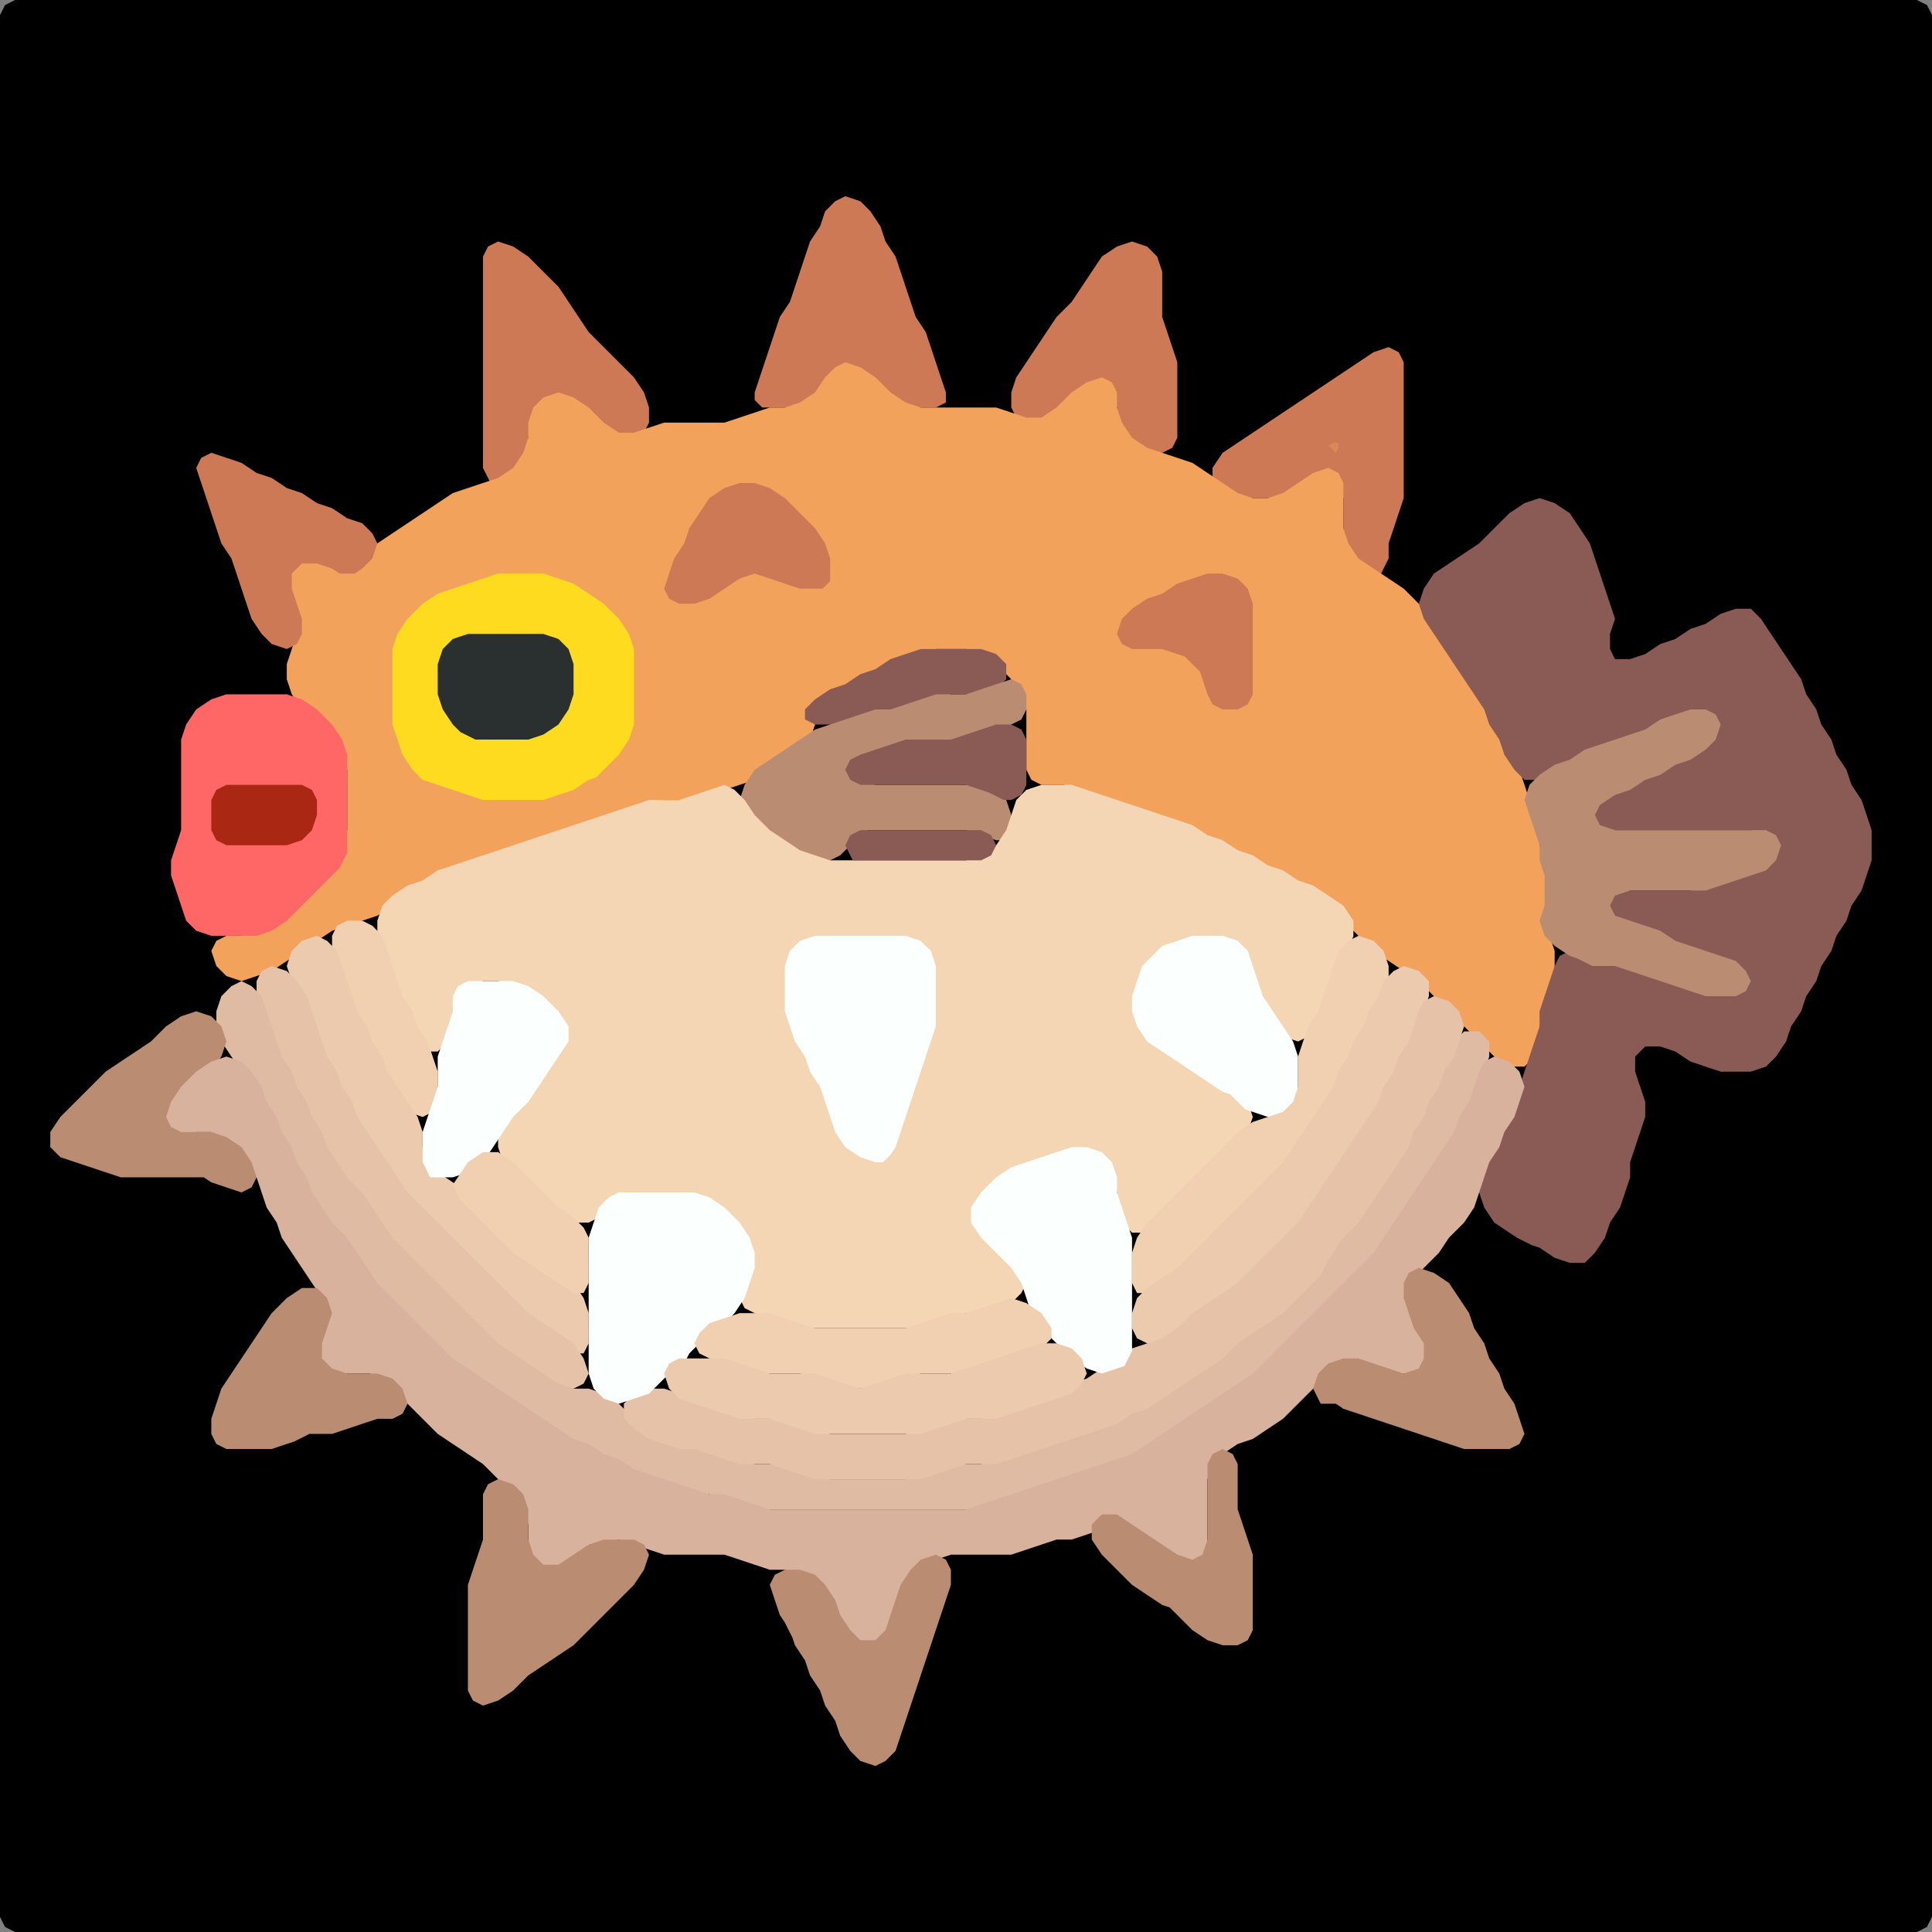 <?xml version="1.0" encoding="UTF-8" standalone="no"?>
<!DOCTYPE svg PUBLIC "-//W3C//DTD SVG 1.1//EN"
"http://www.w3.org/Graphics/SVG/1.1/DTD/svg11.dtd">
<svg width="128" height="128" xmlns="http://www.w3.org/2000/svg" version="1.1">
<rect width="100%" height="100%" fill="#808080" stroke="none"/>
<path d="M 26.5 128.0 L 27.0 128.0 L 28.0 128.0 L 29.0 128.0 L 30.0 128.0 L 31.0 128.0 L 32.0 128.0 L 33.0 128.0 L 34.0 128.0 L 35.0 128.0 L 36.0 128.0 L 37.0 128.0 L 38.0 128.0 L 39.0 128.0 L 40.0 128.0 L 41.0 128.0 L 42.0 128.0 L 43.0 128.0 L 44.0 128.0 L 45.0 128.0 L 46.0 128.0 L 47.0 128.0 L 48.0 128.0 L 49.0 128.0 L 50.0 128.0 L 51.0 128.0 L 52.0 128.0 L 53.0 128.0 L 54.0 128.0 L 55.0 128.0 L 56.0 128.0 L 57.0 128.0 L 58.0 128.0 L 59.0 128.0 L 60.0 128.0 L 61.0 128.0 L 62.0 128.0 L 63.0 128.0 L 64.0 128.0 L 65.0 128.0 L 66.0 128.0 L 67.0 128.0 L 68.0 128.0 L 69.0 128.0 L 70.0 128.0 L 71.0 128.0 L 72.0 128.0 L 73.0 128.0 L 74.0 128.0 L 75.0 128.0 L 76.0 128.0 L 77.0 128.0 L 78.0 128.0 L 79.0 128.0 L 80.0 128.0 L 81.0 128.0 L 82.0 128.0 L 83.0 128.0 L 84.0 128.0 L 85.0 128.0 L 86.0 128.0 L 87.0 128.0 L 88.0 128.0 L 89.0 128.0 L 90.0 128.0 L 91.0 128.0 L 92.0 128.0 L 93.0 128.0 L 94.0 128.0 L 95.0 128.0 L 96.0 128.0 L 97.0 128.0 L 98.0 128.0 L 99.0 128.0 L 100.0 128.0 L 101.0 128.0 L 102.0 128.0 L 103.0 128.0 L 104.0 128.0 L 105.0 128.0 L 106.0 128.0 L 107.0 128.0 L 108.0 128.0 L 109.0 128.0 L 110.0 128.0 L 111.0 128.0 L 112.0 128.0 L 113.0 128.0 L 114.0 128.0 L 115.0 128.0 L 116.0 128.0 L 117.0 128.0 L 118.0 128.0 L 119.0 128.0 L 120.0 128.0 L 121.0 128.0 L 122.0 128.0 L 123.0 128.0 L 124.0 128.0 L 125.0 128.0 L 126.0 128.0 L 127.0 128.0 L 127.667 127.667 L 128.0 127.0 L 128.0 126.0 L 128.0 125.0 L 128.0 124.0 L 128.0 123.0 L 128.0 122.0 L 128.0 121.0 L 128.0 120.0 L 128.0 119.0 L 128.0 118.0 L 128.0 117.0 L 128.0 116.0 L 128.0 115.0 L 128.0 114.0 L 128.0 113.0 L 128.0 112.0 L 128.0 111.0 L 128.0 110.0 L 128.0 109.0 L 128.0 108.0 L 128.0 107.0 L 128.0 106.0 L 128.0 105.0 L 128.0 104.0 L 128.0 103.0 L 128.0 102.0 L 128.0 101.0 L 128.0 100.0 L 128.0 99.0 L 128.0 98.0 L 128.0 97.0 L 128.0 96.0 L 128.0 95.0 L 128.0 94.0 L 128.0 93.0 L 128.0 92.0 L 128.0 91.0 L 128.0 90.0 L 128.0 89.0 L 128.0 88.0 L 128.0 87.0 L 128.0 86.0 L 128.0 85.0 L 128.0 84.0 L 128.0 83.0 L 128.0 82.0 L 128.0 81.0 L 128.0 80.0 L 128.0 79.0 L 128.0 78.0 L 128.0 77.0 L 128.0 76.0 L 128.0 75.0 L 128.0 74.0 L 128.0 73.0 L 128.0 72.0 L 128.0 71.0 L 128.0 70.0 L 128.0 69.0 L 128.0 68.0 L 128.0 67.0 L 128.0 66.0 L 128.0 65.0 L 128.0 64.0 L 128.0 63.0 L 128.0 62.0 L 128.0 61.0 L 128.0 60.0 L 128.0 59.0 L 128.0 58.0 L 128.0 57.0 L 128.0 56.0 L 128.0 55.0 L 128.0 54.0 L 128.0 53.0 L 128.0 52.0 L 128.0 51.0 L 128.0 50.0 L 128.0 49.0 L 128.0 48.0 L 128.0 47.0 L 128.0 46.0 L 128.0 45.0 L 128.0 44.0 L 128.0 43.0 L 128.0 42.0 L 128.0 41.0 L 128.0 40.0 L 128.0 39.0 L 128.0 38.0 L 128.0 37.0 L 128.0 36.0 L 128.0 35.0 L 128.0 34.0 L 128.0 33.0 L 128.0 32.0 L 128.0 31.0 L 128.0 30.0 L 128.0 29.0 L 128.0 28.0 L 128.0 27.0 L 128.0 26.0 L 128.0 25.0 L 128.0 24.0 L 128.0 23.0 L 128.0 22.0 L 128.0 21.0 L 128.0 20.0 L 128.0 19.0 L 128.0 18.0 L 128.0 17.0 L 128.0 16.0 L 128.0 15.0 L 128.0 14.0 L 128.0 13.0 L 128.0 12.0 L 128.0 11.0 L 128.0 10.0 L 128.0 9.0 L 128.0 8.0 L 128.0 7.0 L 128.0 6.0 L 128.0 5.0 L 128.0 4.0 L 128.0 3.0 L 128.0 2.0 L 128.0 1.0 L 127.667 0.333 L 127.0 0.0 L 126.0 0.0 L 125.0 0.0 L 124.0 0.0 L 123.0 0.0 L 122.0 0.0 L 121.0 0.0 L 120.0 0.0 L 119.0 0.0 L 118.0 0.0 L 117.0 0.0 L 116.0 0.0 L 115.0 0.0 L 114.0 0.0 L 113.0 0.0 L 112.0 0.0 L 111.0 0.0 L 110.0 0.0 L 109.0 0.0 L 108.0 0.0 L 107.0 0.0 L 106.0 0.0 L 105.0 0.0 L 104.0 0.0 L 103.0 0.0 L 102.0 0.0 L 101.0 0.0 L 100.0 0.0 L 99.0 0.0 L 98.0 0.0 L 97.0 0.0 L 96.0 0.0 L 95.0 0.0 L 94.0 0.0 L 93.0 0.0 L 92.0 0.0 L 91.0 0.0 L 90.0 0.0 L 89.0 0.0 L 88.0 0.0 L 87.0 0.0 L 86.0 0.0 L 85.0 0.0 L 84.0 0.0 L 83.0 0.0 L 82.0 0.0 L 81.0 0.0 L 80.0 0.0 L 79.0 0.0 L 78.0 0.0 L 77.0 0.0 L 76.0 0.0 L 75.0 0.0 L 74.0 0.0 L 73.0 0.0 L 72.0 0.0 L 71.0 0.0 L 70.0 0.0 L 69.0 0.0 L 68.0 0.0 L 67.0 0.0 L 66.0 0.0 L 65.0 0.0 L 64.0 0.0 L 63.0 0.0 L 62.0 0.0 L 61.0 0.0 L 60.0 0.0 L 59.0 0.0 L 58.0 0.0 L 57.0 0.0 L 56.0 0.0 L 55.0 0.0 L 54.0 0.0 L 53.0 0.0 L 52.0 0.0 L 51.0 0.0 L 50.0 0.0 L 49.0 0.0 L 48.0 0.0 L 47.0 0.0 L 46.0 0.0 L 45.0 0.0 L 44.0 0.0 L 43.0 0.0 L 42.0 0.0 L 41.0 0.0 L 40.0 0.0 L 39.0 0.0 L 38.0 0.0 L 37.0 0.0 L 36.0 0.0 L 35.0 0.0 L 34.0 0.0 L 33.0 0.0 L 32.0 0.0 L 31.0 0.0 L 30.0 0.0 L 29.0 0.0 L 28.0 0.0 L 27.0 0.0 L 26.0 0.0 L 25.0 0.0 L 24.0 0.0 L 23.0 0.0 L 22.0 0.0 L 21.0 0.0 L 20.0 0.0 L 19.0 0.0 L 18.0 0.0 L 17.0 0.0 L 16.0 0.0 L 15.0 0.0 L 14.0 0.0 L 13.0 0.0 L 12.0 0.0 L 11.0 0.0 L 10.0 0.0 L 9.0 0.0 L 8.0 0.0 L 7.0 0.0 L 6.0 0.0 L 5.0 0.0 L 4.0 0.0 L 3.0 0.0 L 2.0 0.0 L 1.0 0.0 L 0.333 0.333 L 0.0 1.0 L 0.0 2.0 L 0.0 3.0 L 0.0 4.0 L 0.0 5.0 L 0.0 6.0 L 0.0 7.0 L 0.0 8.0 L 0.0 9.0 L 0.0 10.0 L 0.0 11.0 L 0.0 12.0 L 0.0 13.0 L 0.0 14.0 L 0.0 15.0 L 0.0 16.0 L 0.0 17.0 L 0.0 18.0 L 0.0 19.0 L 0.0 20.0 L 0.0 21.0 L 0.0 22.0 L 0.0 23.0 L 0.0 24.0 L 0.0 25.0 L 0.0 26.0 L 0.0 27.0 L 0.0 28.0 L 0.0 29.0 L 0.0 30.0 L 0.0 31.0 L 0.0 32.0 L 0.0 33.0 L 0.0 34.0 L 0.0 35.0 L 0.0 36.0 L 0.0 37.0 L 0.0 38.0 L 0.0 39.0 L 0.0 40.0 L 0.0 41.0 L 0.0 42.0 L 0.0 43.0 L 0.0 44.0 L 0.0 45.0 L 0.0 46.0 L 0.0 47.0 L 0.0 48.0 L 0.0 49.0 L 0.0 50.0 L 0.0 51.0 L 0.0 52.0 L 0.0 53.0 L 0.0 54.0 L 0.0 55.0 L 0.0 56.0 L 0.0 57.0 L 0.0 58.0 L 0.0 59.0 L 0.0 60.0 L 0.0 61.0 L 0.0 62.0 L 0.0 63.0 L 0.0 64.0 L 0.0 65.0 L 0.0 66.0 L 0.0 67.0 L 0.0 68.0 L 0.0 69.0 L 0.0 70.0 L 0.0 71.0 L 0.0 72.0 L 0.0 73.0 L 0.0 74.0 L 0.0 75.0 L 0.0 76.0 L 0.0 77.0 L 0.0 78.0 L 0.0 79.0 L 0.0 80.0 L 0.0 81.0 L 0.0 82.0 L 0.0 83.0 L 0.0 84.0 L 0.0 85.0 L 0.0 86.0 L 0.0 87.0 L 0.0 88.0 L 0.0 89.0 L 0.0 90.0 L 0.0 91.0 L 0.0 92.0 L 0.0 93.0 L 0.0 94.0 L 0.0 95.0 L 0.0 96.0 L 0.0 97.0 L 0.0 98.0 L 0.0 99.0 L 0.0 100.0 L 0.0 101.0 L 0.0 102.0 L 0.0 103.0 L 0.0 104.0 L 0.0 105.0 L 0.0 106.0 L 0.0 107.0 L 0.0 108.0 L 0.0 109.0 L 0.0 110.0 L 0.0 111.0 L 0.0 112.0 L 0.0 113.0 L 0.0 114.0 L 0.0 115.0 L 0.0 116.0 L 0.0 117.0 L 0.0 118.0 L 0.0 119.0 L 0.0 120.0 L 0.0 121.0 L 0.0 122.0 L 0.0 123.0 L 0.0 124.0 L 0.0 125.0 L 0.0 126.0 L 0.0 127.0 L 0.333 127.667 L 1.0 128.0 L 2.0 128.0 L 3.0 128.0 L 4.0 128.0 L 5.0 128.0 L 6.0 128.0 L 7.0 128.0 L 8.0 128.0 L 9.0 128.0 L 10.0 128.0 L 11.0 128.0 L 12.0 128.0 L 13.0 128.0 L 14.0 128.0 L 15.0 128.0 L 16.0 128.0 L 17.0 128.0 L 18.0 128.0 L 19.0 128.0 L 20.0 128.0 L 21.0 128.0 L 22.0 128.0 L 23.0 128.0 L 24.0 128.0 L 25.0 128.0 L 25.5 128.0 Z" stroke="none" fill="rgb(0,0,0)" />
<path d="M 50.5 27.0 L 51.0 27.0 L 52.0 27.0 L 53.0 27.0 L 54.0 26.667 L 54.667 26.0 L 55.333 25.0 L 56.0 24.667 L 57.0 25.0 L 58.0 26.0 L 59.0 26.667 L 60.0 27.0 L 61.0 27.0 L 62.0 27.0 L 62.667 26.667 L 62.667 26.0 L 62.333 25.0 L 62.0 24.0 L 61.667 23.0 L 61.333 22.0 L 60.667 21.0 L 60.333 20.0 L 60.0 19.0 L 59.667 18.0 L 59.333 17.0 L 58.667 16.0 L 58.333 15.0 L 57.667 14.0 L 57.0 13.333 L 56.0 13.0 L 55.333 13.333 L 54.667 14.0 L 54.333 15.0 L 53.667 16.0 L 53.333 17.0 L 53.0 18.0 L 52.667 19.0 L 52.333 20.0 L 51.667 21.0 L 51.333 22.0 L 51.0 23.0 L 50.667 24.0 L 50.333 25.0 L 50.0 26.0 L 50.0 26.5 Z" stroke="none" fill="rgb(205,121,85)" />
<path d="M 33.5 32.0 L 34.0 31.667 L 34.667 31.0 L 35.0 30.0 L 35.0 29.0 L 35.333 28.0 L 36.0 27.0 L 37.0 26.667 L 38.0 27.0 L 39.0 28.0 L 40.0 28.667 L 41.0 29.0 L 42.0 29.0 L 42.667 28.667 L 43.0 28.0 L 43.0 27.0 L 42.667 26.0 L 42.0 25.0 L 41.0 24.0 L 40.0 23.0 L 39.0 22.0 L 38.333 21.0 L 37.667 20.0 L 37.0 19.0 L 36.0 18.0 L 35.0 17.0 L 34.0 16.333 L 33.0 16.0 L 32.333 16.333 L 32.0 17.0 L 32.0 18.0 L 32.0 19.0 L 32.0 20.0 L 32.0 21.0 L 32.0 22.0 L 32.0 23.0 L 32.0 24.0 L 32.0 25.0 L 32.0 26.0 L 32.0 27.0 L 32.0 28.0 L 32.0 29.0 L 32.0 30.0 L 32.0 31.0 L 32.333 31.667 L 32.5 32.0 Z" stroke="none" fill="rgb(205,121,85)" />
<path d="M 72.5 25.5 L 73.0 25.667 L 73.667 26.0 L 74.0 27.0 L 74.0 28.0 L 74.333 29.0 L 75.0 29.667 L 76.0 30.0 L 77.0 30.0 L 77.667 29.667 L 78.0 29.0 L 78.0 28.0 L 78.0 27.0 L 78.0 26.0 L 78.0 25.0 L 78.0 24.0 L 77.667 23.0 L 77.333 22.0 L 77.0 21.0 L 77.0 20.0 L 77.0 19.0 L 77.0 18.0 L 76.667 17.0 L 76.0 16.333 L 75.0 16.0 L 74.0 16.333 L 73.0 17.0 L 72.333 18.0 L 71.667 19.0 L 71.0 20.0 L 70.0 21.0 L 69.333 22.0 L 68.667 23.0 L 68.0 24.0 L 67.333 25.0 L 67.0 26.0 L 67.0 27.0 L 67.333 27.667 L 68.0 28.0 L 69.0 28.0 L 70.0 27.667 L 71.0 27.0 L 71.5 26.5 Z" stroke="none" fill="rgb(205,121,85)" />
<path d="M 91.5 38.0 L 91.667 37.667 L 92.0 37.0 L 92.0 36.0 L 92.333 35.0 L 92.667 34.0 L 93.0 33.0 L 93.0 32.0 L 93.0 31.0 L 93.0 30.0 L 93.0 29.0 L 93.0 28.0 L 93.0 27.0 L 93.0 26.0 L 93.0 25.0 L 93.0 24.0 L 92.667 23.333 L 92.0 23.0 L 91.0 23.333 L 90.0 24.0 L 89.0 24.667 L 88.0 25.333 L 87.0 26.0 L 86.0 26.667 L 85.0 27.333 L 84.0 28.0 L 83.0 28.667 L 82.0 29.333 L 81.0 30.0 L 80.333 31.0 L 80.333 32.0 L 81.0 32.667 L 82.0 33.0 L 83.0 33.0 L 84.0 33.0 L 85.0 33.0 L 86.0 32.667 L 87.0 32.0 L 88.0 31.667 L 88.667 32.0 L 89.0 33.0 L 89.0 34.0 L 89.0 35.0 L 89.0 36.0 L 89.333 37.0 L 90.0 37.667 L 90.5 38.0 Z" stroke="none" fill="rgb(205,121,85)" />
<path d="M 71.5 52.5 L 72.0 52.667 L 73.0 53.0 L 74.0 53.333 L 75.0 53.667 L 76.0 54.0 L 77.0 54.333 L 78.0 54.667 L 79.0 55.333 L 80.0 55.667 L 81.0 56.333 L 82.0 56.667 L 83.0 57.333 L 84.0 57.667 L 85.0 58.333 L 86.0 58.667 L 87.0 59.333 L 88.0 60.0 L 89.0 61.0 L 90.0 62.0 L 91.0 63.0 L 92.0 63.667 L 93.0 64.333 L 94.0 65.0 L 95.0 66.0 L 96.0 67.0 L 97.0 68.0 L 98.0 69.0 L 99.0 70.0 L 100.0 70.667 L 101.0 70.667 L 101.667 70.0 L 102.0 69.0 L 102.0 68.0 L 102.333 67.0 L 102.667 66.0 L 103.0 65.0 L 103.0 64.0 L 103.0 63.0 L 102.667 62.0 L 102.667 61.0 L 102.667 60.0 L 103.0 59.0 L 102.667 58.0 L 102.333 57.0 L 102.0 56.0 L 102.0 55.0 L 101.667 54.0 L 101.333 53.0 L 101.0 52.0 L 100.667 51.0 L 100.333 50.0 L 99.667 49.0 L 99.333 48.0 L 98.667 47.0 L 98.333 46.0 L 97.667 45.0 L 97.0 44.0 L 96.333 43.0 L 95.667 42.0 L 95.0 41.0 L 94.0 40.0 L 93.0 39.0 L 92.0 38.333 L 91.0 37.667 L 90.0 37.0 L 89.333 36.0 L 89.0 35.0 L 89.0 34.0 L 89.0 33.0 L 89.0 32.0 L 88.667 31.333 L 88.0 31.0 L 87.0 31.333 L 86.0 32.0 L 85.0 32.667 L 84.0 33.0 L 83.0 33.0 L 82.0 32.667 L 81.0 32.0 L 80.0 31.333 L 79.0 30.667 L 78.0 30.333 L 77.0 30.0 L 76.0 29.667 L 75.0 29.0 L 74.333 28.0 L 74.0 27.0 L 74.0 26.0 L 73.667 25.333 L 73.0 25.0 L 72.0 25.333 L 71.0 26.0 L 70.0 27.0 L 69.0 27.667 L 68.0 27.667 L 67.0 27.333 L 66.0 27.0 L 65.0 27.0 L 64.0 27.0 L 63.0 27.0 L 62.0 27.0 L 61.0 27.0 L 60.0 26.667 L 59.0 26.0 L 58.0 25.0 L 57.0 24.333 L 56.0 24.0 L 55.333 24.333 L 54.667 25.0 L 54.0 26.0 L 53.0 26.667 L 52.0 27.0 L 51.0 27.0 L 50.0 27.333 L 49.0 27.667 L 48.0 28.0 L 47.0 28.0 L 46.0 28.0 L 45.0 28.0 L 44.0 28.0 L 43.0 28.333 L 42.0 28.667 L 41.0 28.667 L 40.0 28.0 L 39.0 27.0 L 38.0 26.333 L 37.0 26.0 L 36.0 26.333 L 35.333 27.0 L 35.0 28.0 L 35.0 29.0 L 34.667 30.0 L 34.0 31.0 L 33.0 31.667 L 32.0 32.0 L 31.0 32.333 L 30.0 32.667 L 29.0 33.333 L 28.0 34.0 L 27.0 34.667 L 26.0 35.333 L 25.0 36.0 L 24.0 37.0 L 23.0 37.333 L 22.0 37.333 L 21.0 37.0 L 20.0 37.0 L 19.333 37.333 L 19.0 38.0 L 19.0 39.0 L 19.333 40.0 L 19.667 41.0 L 19.667 42.0 L 19.333 43.0 L 19.0 44.0 L 19.0 45.0 L 19.333 46.0 L 20.0 47.0 L 21.0 48.0 L 22.0 49.0 L 22.667 50.0 L 23.0 51.0 L 23.0 52.0 L 23.0 53.0 L 23.0 54.0 L 23.0 55.0 L 22.667 56.0 L 22.0 57.0 L 21.0 58.0 L 20.0 59.0 L 19.0 60.0 L 18.0 61.0 L 17.0 61.667 L 16.0 62.0 L 15.0 62.0 L 14.333 62.333 L 14.0 63.0 L 14.333 64.0 L 15.0 64.667 L 16.0 65.0 L 17.0 64.667 L 18.0 64.333 L 19.0 63.667 L 20.0 63.0 L 21.0 62.333 L 22.0 61.667 L 23.0 61.333 L 24.0 61.0 L 25.0 60.667 L 26.0 60.0 L 27.0 59.333 L 28.0 58.667 L 29.0 58.333 L 30.0 57.667 L 31.0 57.333 L 32.0 57.0 L 33.0 56.667 L 34.0 56.333 L 35.0 56.0 L 36.0 55.667 L 37.0 55.333 L 38.0 55.0 L 39.0 54.667 L 40.0 54.333 L 41.0 54.0 L 42.0 53.667 L 43.0 53.333 L 44.0 53.0 L 45.0 53.0 L 46.0 53.0 L 47.0 52.667 L 48.0 52.333 L 49.0 52.0 L 50.0 51.667 L 51.0 51.0 L 52.0 50.333 L 53.0 49.667 L 53.667 49.0 L 54.0 48.0 L 54.333 47.0 L 55.0 46.333 L 56.0 45.667 L 57.0 45.333 L 58.0 44.667 L 59.0 44.333 L 60.0 43.667 L 61.0 43.333 L 62.0 43.0 L 63.0 43.0 L 64.0 43.0 L 65.0 43.333 L 66.0 44.0 L 67.0 45.0 L 67.667 46.0 L 68.0 47.0 L 68.0 48.0 L 68.0 49.0 L 68.0 50.0 L 68.0 51.0 L 68.333 51.667 L 69.0 52.0 L 70.0 52.0 L 70.5 52.0 Z" stroke="none" fill="rgb(243,162,92)" />
<path d="M 88.5 30.0 L 88.667 29.667 L 88.667 29.333 L 88.333 29.333 L 88.0 29.5 Z" stroke="none" fill="rgb(218,136,88)" />
<path d="M 23.5 38.0 L 24.0 37.667 L 24.667 37.0 L 25.0 36.0 L 24.667 35.333 L 24.0 34.667 L 23.0 34.333 L 22.0 33.667 L 21.0 33.333 L 20.0 32.667 L 19.0 32.333 L 18.0 31.667 L 17.0 31.333 L 16.0 30.667 L 15.0 30.333 L 14.0 30.0 L 13.333 30.333 L 13.0 31.0 L 13.333 32.0 L 13.667 33.0 L 14.0 34.0 L 14.333 35.0 L 14.667 36.0 L 15.333 37.0 L 15.667 38.0 L 16.0 39.0 L 16.333 40.0 L 16.667 41.0 L 17.333 42.0 L 18.0 42.667 L 19.0 43.0 L 19.667 42.667 L 20.0 42.0 L 20.0 41.0 L 19.667 40.0 L 19.333 39.0 L 19.333 38.0 L 20.0 37.333 L 21.0 37.333 L 22.0 37.667 L 22.5 38.0 Z" stroke="none" fill="rgb(205,121,85)" />
<path d="M 55.0 38.5 L 55.0 38.0 L 55.0 37.0 L 54.667 36.0 L 54.0 35.0 L 53.0 34.0 L 52.0 33.0 L 51.0 32.333 L 50.0 32.0 L 49.0 32.0 L 48.0 32.333 L 47.0 33.0 L 46.333 34.0 L 45.667 35.0 L 45.333 36.0 L 44.667 37.0 L 44.333 38.0 L 44.0 39.0 L 44.333 39.667 L 45.0 40.0 L 46.0 40.0 L 47.0 39.667 L 48.0 39.0 L 49.0 38.333 L 50.0 38.0 L 51.0 38.333 L 52.0 38.667 L 53.0 39.0 L 54.0 39.0 L 54.5 39.0 Z" stroke="none" fill="rgb(205,121,85)" />
<path d="M 101.5 82.5 L 102.0 82.667 L 103.0 83.333 L 104.0 83.667 L 105.0 83.667 L 105.667 83.0 L 106.333 82.0 L 106.667 81.0 L 107.333 80.0 L 107.667 79.0 L 108.0 78.0 L 108.0 77.0 L 108.333 76.0 L 108.667 75.0 L 109.0 74.0 L 109.0 73.0 L 108.667 72.0 L 108.333 71.0 L 108.333 70.0 L 109.0 69.333 L 110.0 69.333 L 111.0 69.667 L 112.0 70.333 L 113.0 70.667 L 114.0 71.0 L 115.0 71.0 L 116.0 71.0 L 117.0 70.667 L 117.667 70.0 L 118.333 69.0 L 118.667 68.0 L 119.333 67.0 L 119.667 66.0 L 120.333 65.0 L 120.667 64.0 L 121.333 63.0 L 121.667 62.0 L 122.333 61.0 L 122.667 60.0 L 123.333 59.0 L 123.667 58.0 L 124.0 57.0 L 124.0 56.0 L 124.0 55.0 L 123.667 54.0 L 123.333 53.0 L 122.667 52.0 L 122.333 51.0 L 121.667 50.0 L 121.333 49.0 L 120.667 48.0 L 120.333 47.0 L 119.667 46.0 L 119.333 45.0 L 118.667 44.0 L 118.0 43.0 L 117.333 42.0 L 116.667 41.0 L 116.0 40.333 L 115.0 40.333 L 114.0 40.667 L 113.0 41.333 L 112.0 41.667 L 111.0 42.333 L 110.0 42.667 L 109.0 43.333 L 108.0 43.667 L 107.0 43.667 L 106.667 43.0 L 106.667 42.0 L 107.0 41.0 L 106.667 40.0 L 106.333 39.0 L 106.0 38.0 L 105.667 37.0 L 105.333 36.0 L 104.667 35.0 L 104.0 34.0 L 103.0 33.333 L 102.0 33.0 L 101.0 33.333 L 100.0 34.0 L 99.0 35.0 L 98.0 36.0 L 97.0 36.667 L 96.0 37.333 L 95.0 38.0 L 94.333 39.0 L 94.0 40.0 L 94.333 41.0 L 95.0 42.0 L 95.667 43.0 L 96.333 44.0 L 97.0 45.0 L 97.667 46.0 L 98.333 47.0 L 98.667 48.0 L 99.333 49.0 L 99.667 50.0 L 100.333 51.0 L 101.0 51.667 L 102.0 51.667 L 103.0 51.333 L 104.0 50.667 L 105.0 50.333 L 106.0 49.667 L 107.0 49.333 L 108.0 49.0 L 109.0 48.667 L 110.0 48.333 L 111.0 47.667 L 112.0 47.333 L 113.0 47.333 L 113.333 48.0 L 113.0 49.0 L 112.0 49.667 L 111.0 50.333 L 110.0 50.667 L 109.0 51.333 L 108.0 51.667 L 107.0 52.333 L 106.0 52.667 L 105.333 53.333 L 105.0 54.0 L 105.333 54.667 L 106.0 55.0 L 107.0 55.0 L 108.0 55.0 L 109.0 55.0 L 110.0 55.0 L 111.0 55.0 L 112.0 55.0 L 113.0 55.0 L 114.0 55.0 L 115.0 55.0 L 116.0 55.0 L 117.0 55.333 L 117.333 56.0 L 117.0 57.0 L 116.0 57.667 L 115.0 58.0 L 114.0 58.333 L 113.0 58.667 L 112.0 59.0 L 111.0 59.0 L 110.0 59.0 L 109.0 59.0 L 108.0 59.0 L 107.0 59.0 L 106.333 59.333 L 106.0 60.0 L 106.333 60.667 L 107.0 61.0 L 108.0 61.333 L 109.0 61.667 L 110.0 62.333 L 111.0 62.667 L 112.0 63.0 L 113.0 63.333 L 114.0 63.667 L 115.0 64.333 L 115.333 65.0 L 115.0 65.667 L 114.0 66.0 L 113.0 65.667 L 112.0 65.333 L 111.0 65.0 L 110.0 64.667 L 109.0 64.333 L 108.0 64.0 L 107.0 64.0 L 106.0 63.667 L 105.0 63.333 L 104.0 63.0 L 103.333 63.333 L 103.0 64.0 L 102.667 65.0 L 102.333 66.0 L 102.0 67.0 L 102.0 68.0 L 101.667 69.0 L 101.333 70.0 L 101.0 71.0 L 100.667 72.0 L 100.333 73.0 L 99.667 74.0 L 99.333 75.0 L 98.667 76.0 L 98.333 77.0 L 98.0 78.0 L 98.0 79.0 L 98.333 80.0 L 99.0 81.0 L 100.0 81.667 L 100.5 82.0 Z" stroke="none" fill="rgb(138,90,84)" />
<path d="M 40.5 50.5 L 41.0 50.0 L 41.667 49.0 L 42.0 48.0 L 42.0 47.0 L 42.0 46.0 L 42.0 45.0 L 42.0 44.0 L 42.0 43.0 L 41.667 42.0 L 41.0 41.0 L 40.0 40.0 L 39.0 39.333 L 38.0 38.667 L 37.0 38.333 L 36.0 38.0 L 35.0 38.0 L 34.0 38.0 L 33.0 38.0 L 32.0 38.333 L 31.0 38.667 L 30.0 39.0 L 29.0 39.333 L 28.0 40.0 L 27.0 41.0 L 26.333 42.0 L 26.0 43.0 L 26.0 44.0 L 26.0 45.0 L 26.0 46.0 L 26.0 47.0 L 26.0 48.0 L 26.333 49.0 L 26.667 50.0 L 27.333 51.0 L 28.0 51.667 L 29.0 52.0 L 30.0 52.333 L 31.0 52.667 L 32.0 53.0 L 33.0 53.0 L 34.0 53.0 L 35.0 53.0 L 36.0 53.0 L 37.0 52.667 L 38.0 52.333 L 39.0 51.667 L 39.5 51.5 Z" stroke="none" fill="rgb(255,219,31)" />
<path d="M 79.5 44.5 L 79.667 45.0 L 80.0 46.0 L 80.333 46.667 L 81.0 47.0 L 82.0 47.0 L 82.667 46.667 L 83.0 46.0 L 83.0 45.0 L 83.0 44.0 L 83.0 43.0 L 83.0 42.0 L 83.0 41.0 L 83.0 40.0 L 82.667 39.0 L 82.0 38.333 L 81.0 38.0 L 80.0 38.0 L 79.0 38.333 L 78.0 38.667 L 77.0 39.333 L 76.0 39.667 L 75.0 40.333 L 74.333 41.0 L 74.0 42.0 L 74.333 42.667 L 75.0 43.0 L 76.0 43.0 L 77.0 43.0 L 78.0 43.333 L 78.5 43.5 Z" stroke="none" fill="rgb(205,121,85)" />
<path d="M 31.5 49.0 L 32.0 49.0 L 33.0 49.0 L 34.0 49.0 L 35.0 49.0 L 36.0 48.667 L 37.0 48.0 L 37.667 47.0 L 38.0 46.0 L 38.0 45.0 L 38.0 44.0 L 37.667 43.0 L 37.0 42.333 L 36.0 42.0 L 35.0 42.0 L 34.0 42.0 L 33.0 42.0 L 32.0 42.0 L 31.0 42.0 L 30.0 42.333 L 29.333 43.0 L 29.0 44.0 L 29.0 45.0 L 29.0 46.0 L 29.333 47.0 L 30.0 48.0 L 30.5 48.5 Z" stroke="none" fill="rgb(41,48,47)" />
<path d="M 56.5 48.0 L 57.0 47.667 L 58.0 47.333 L 59.0 47.0 L 60.0 47.0 L 61.0 46.667 L 62.0 46.333 L 63.0 46.0 L 64.0 46.0 L 65.0 46.0 L 66.0 45.667 L 66.667 45.0 L 66.667 44.0 L 66.0 43.333 L 65.0 43.0 L 64.0 43.0 L 63.0 43.0 L 62.0 43.0 L 61.0 43.0 L 60.0 43.333 L 59.0 43.667 L 58.0 44.333 L 57.0 44.667 L 56.0 45.333 L 55.0 45.667 L 54.0 46.333 L 53.333 47.0 L 53.333 47.667 L 54.0 48.0 L 55.0 48.0 L 55.5 48.0 Z" stroke="none" fill="rgb(138,90,84)" />
<path d="M 57.5 55.0 L 58.0 55.0 L 59.0 55.0 L 60.0 55.0 L 61.0 55.0 L 62.0 55.0 L 63.0 55.0 L 64.0 55.0 L 65.0 55.333 L 66.0 55.667 L 66.667 55.667 L 67.0 55.0 L 67.0 54.0 L 66.667 53.0 L 66.0 52.333 L 65.0 52.0 L 64.0 52.0 L 63.0 52.0 L 62.0 52.0 L 61.0 52.0 L 60.0 52.0 L 59.0 52.0 L 58.0 52.0 L 57.0 51.667 L 56.667 51.0 L 57.0 50.333 L 58.0 50.0 L 59.0 49.667 L 60.0 49.333 L 61.0 49.0 L 62.0 49.0 L 63.0 49.0 L 64.0 49.0 L 65.0 48.667 L 66.0 48.333 L 67.0 48.0 L 67.667 47.667 L 68.0 47.0 L 68.0 46.0 L 67.667 45.333 L 67.0 45.0 L 66.0 45.333 L 65.0 45.667 L 64.0 46.0 L 63.0 46.0 L 62.0 46.0 L 61.0 46.333 L 60.0 46.667 L 59.0 47.0 L 58.0 47.0 L 57.0 47.333 L 56.0 47.667 L 55.0 48.0 L 54.0 48.333 L 53.0 49.0 L 52.0 49.667 L 51.0 50.333 L 50.0 51.0 L 49.333 52.0 L 49.0 53.0 L 49.333 54.0 L 50.0 55.0 L 51.0 55.667 L 52.0 56.333 L 53.0 56.667 L 54.0 57.0 L 55.0 57.0 L 55.667 56.667 L 56.333 56.0 L 56.5 55.5 Z" stroke="none" fill="rgb(186,141,114)" />
<path d="M 23.0 56.5 L 23.0 56.0 L 23.0 55.0 L 23.0 54.0 L 23.0 53.0 L 23.0 52.0 L 23.0 51.0 L 23.0 50.0 L 22.667 49.0 L 22.0 48.0 L 21.0 47.0 L 20.0 46.333 L 19.0 46.0 L 18.0 46.0 L 17.0 46.0 L 16.0 46.0 L 15.0 46.0 L 14.0 46.333 L 13.0 47.0 L 12.333 48.0 L 12.0 49.0 L 12.0 50.0 L 12.0 51.0 L 12.0 52.0 L 12.0 53.0 L 12.0 54.0 L 12.0 55.0 L 11.667 56.0 L 11.333 57.0 L 11.333 58.0 L 11.667 59.0 L 12.0 60.0 L 12.333 61.0 L 13.0 61.667 L 14.0 62.0 L 15.0 62.0 L 16.0 62.0 L 17.0 62.0 L 18.0 61.667 L 19.0 61.0 L 20.0 60.0 L 21.0 59.0 L 22.0 58.0 L 22.5 57.5 Z" stroke="none" fill="rgb(255,103,102)" />
<path d="M 105.5 64.0 L 106.0 64.0 L 107.0 64.0 L 108.0 64.333 L 109.0 64.667 L 110.0 65.0 L 111.0 65.333 L 112.0 65.667 L 113.0 66.0 L 114.0 66.0 L 115.0 66.0 L 115.667 65.667 L 116.0 65.0 L 115.667 64.333 L 115.0 63.667 L 114.0 63.333 L 113.0 63.0 L 112.0 62.667 L 111.0 62.333 L 110.0 61.667 L 109.0 61.333 L 108.0 61.0 L 107.0 60.667 L 106.667 60.0 L 107.0 59.333 L 108.0 59.0 L 109.0 59.0 L 110.0 59.0 L 111.0 59.0 L 112.0 59.0 L 113.0 59.0 L 114.0 58.667 L 115.0 58.333 L 116.0 58.0 L 117.0 57.667 L 117.667 57.0 L 118.0 56.0 L 117.667 55.333 L 117.0 55.0 L 116.0 55.0 L 115.0 55.0 L 114.0 55.0 L 113.0 55.0 L 112.0 55.0 L 111.0 55.0 L 110.0 55.0 L 109.0 55.0 L 108.0 55.0 L 107.0 55.0 L 106.0 54.667 L 105.667 54.0 L 106.0 53.333 L 107.0 52.667 L 108.0 52.333 L 109.0 51.667 L 110.0 51.333 L 111.0 50.667 L 112.0 50.333 L 113.0 49.667 L 113.667 49.0 L 114.0 48.0 L 113.667 47.333 L 113.0 47.0 L 112.0 47.0 L 111.0 47.333 L 110.0 47.667 L 109.0 48.333 L 108.0 48.667 L 107.0 49.0 L 106.0 49.333 L 105.0 49.667 L 104.0 50.333 L 103.0 50.667 L 102.0 51.333 L 101.333 52.0 L 101.0 53.0 L 101.333 54.0 L 101.667 55.0 L 102.0 56.0 L 102.0 57.0 L 102.333 58.0 L 102.333 59.0 L 102.333 60.0 L 102.0 61.0 L 102.333 62.0 L 103.0 62.667 L 104.0 63.333 L 104.5 63.5 Z" stroke="none" fill="rgb(186,141,114)" />
<path d="M 66.5 53.0 L 67.0 53.0 L 67.667 52.667 L 68.0 52.0 L 68.0 51.0 L 68.0 50.0 L 68.0 49.0 L 67.667 48.333 L 67.0 48.0 L 66.0 48.0 L 65.0 48.333 L 64.0 48.667 L 63.0 49.0 L 62.0 49.0 L 61.0 49.0 L 60.0 49.0 L 59.0 49.333 L 58.0 49.667 L 57.0 50.0 L 56.333 50.333 L 56.0 51.0 L 56.333 51.667 L 57.0 52.0 L 58.0 52.0 L 59.0 52.0 L 60.0 52.0 L 61.0 52.0 L 62.0 52.0 L 63.0 52.0 L 64.0 52.0 L 65.0 52.333 L 65.5 52.5 Z" stroke="none" fill="rgb(138,90,84)" />
<path d="M 16.5 56.0 L 17.0 56.0 L 18.0 56.0 L 19.0 56.0 L 20.0 55.667 L 20.667 55.0 L 21.0 54.0 L 21.0 53.0 L 20.667 52.333 L 20.0 52.0 L 19.0 52.0 L 18.0 52.0 L 17.0 52.0 L 16.0 52.0 L 15.0 52.0 L 14.333 52.333 L 14.0 53.0 L 14.0 54.0 L 14.0 55.0 L 14.333 55.667 L 15.0 56.0 L 15.5 56.0 Z" stroke="none" fill="rgb(169,39,19)" />
<path d="M 55.5 88.0 L 56.0 88.0 L 57.0 88.0 L 58.0 88.0 L 59.0 88.0 L 60.0 88.0 L 61.0 88.0 L 62.0 87.667 L 63.0 87.333 L 64.0 87.0 L 65.0 87.0 L 66.0 86.667 L 67.0 86.333 L 67.667 85.667 L 68.0 85.0 L 67.667 84.0 L 67.0 83.0 L 66.0 82.0 L 65.333 81.0 L 65.333 80.0 L 66.0 79.0 L 67.0 78.0 L 68.0 77.333 L 69.0 77.0 L 70.0 76.667 L 71.0 76.333 L 72.0 76.333 L 73.0 77.0 L 73.667 78.0 L 74.0 79.0 L 74.0 80.0 L 74.333 81.0 L 75.0 81.667 L 76.0 81.667 L 77.0 81.0 L 78.0 80.0 L 79.0 79.0 L 80.0 78.0 L 81.0 77.0 L 82.0 76.0 L 82.667 75.0 L 83.0 74.0 L 82.667 73.0 L 82.0 72.333 L 81.0 71.667 L 80.0 71.0 L 79.0 70.333 L 78.0 69.667 L 77.0 69.0 L 76.0 68.0 L 75.333 67.0 L 75.333 66.0 L 75.667 65.0 L 76.333 64.0 L 77.0 63.333 L 78.0 62.667 L 79.0 62.333 L 80.0 62.0 L 81.0 62.333 L 82.0 63.0 L 82.667 64.0 L 83.0 65.0 L 83.333 66.0 L 83.667 67.0 L 84.333 68.0 L 85.0 68.667 L 86.0 69.0 L 86.667 68.667 L 87.333 68.0 L 87.667 67.0 L 88.0 66.0 L 88.333 65.0 L 88.667 64.0 L 89.333 63.0 L 89.667 62.0 L 89.667 61.0 L 89.0 60.0 L 88.0 59.333 L 87.0 58.667 L 86.0 58.333 L 85.0 57.667 L 84.0 57.333 L 83.0 56.667 L 82.0 56.333 L 81.0 55.667 L 80.0 55.333 L 79.0 54.667 L 78.0 54.333 L 77.0 54.0 L 76.0 53.667 L 75.0 53.333 L 74.0 53.0 L 73.0 52.667 L 72.0 52.333 L 71.0 52.0 L 70.0 52.0 L 69.0 52.0 L 68.0 52.333 L 67.333 53.0 L 67.0 54.0 L 66.667 55.0 L 66.0 56.0 L 65.0 56.667 L 64.0 57.0 L 63.0 57.0 L 62.0 57.0 L 61.0 57.0 L 60.0 57.0 L 59.0 57.0 L 58.0 57.0 L 57.0 57.0 L 56.0 57.0 L 55.0 57.0 L 54.0 56.667 L 53.0 56.333 L 52.0 55.667 L 51.0 55.0 L 50.0 54.0 L 49.333 53.0 L 48.667 52.333 L 48.0 52.0 L 47.0 52.333 L 46.0 52.667 L 45.0 53.0 L 44.0 53.0 L 43.0 53.0 L 42.0 53.333 L 41.0 53.667 L 40.0 54.0 L 39.0 54.333 L 38.0 54.667 L 37.0 55.0 L 36.0 55.333 L 35.0 55.667 L 34.0 56.0 L 33.0 56.333 L 32.0 56.667 L 31.0 57.0 L 30.0 57.333 L 29.0 57.667 L 28.0 58.333 L 27.0 58.667 L 26.0 59.333 L 25.333 60.0 L 25.0 61.0 L 25.0 62.0 L 25.333 63.0 L 25.667 64.0 L 26.0 65.0 L 26.333 66.0 L 26.667 67.0 L 27.333 68.0 L 27.667 69.0 L 28.333 69.667 L 29.0 69.667 L 29.667 69.0 L 30.0 68.0 L 30.0 67.0 L 30.333 66.0 L 31.0 65.333 L 32.0 65.0 L 33.0 65.0 L 34.0 65.333 L 35.0 66.0 L 36.0 67.0 L 36.667 68.0 L 36.667 69.0 L 36.333 70.0 L 35.667 71.0 L 35.0 72.0 L 34.0 73.0 L 33.333 74.0 L 33.0 75.0 L 33.0 76.0 L 33.333 77.0 L 34.0 78.0 L 35.0 79.0 L 36.0 80.0 L 37.0 80.667 L 38.0 81.0 L 39.0 81.0 L 39.667 80.667 L 40.333 80.0 L 41.0 79.333 L 42.0 79.0 L 43.0 79.0 L 44.0 79.0 L 45.0 79.0 L 46.0 79.333 L 47.0 80.0 L 48.0 81.0 L 49.0 82.0 L 49.667 83.0 L 49.667 84.0 L 49.333 85.0 L 49.0 86.0 L 49.333 86.667 L 50.0 87.0 L 51.0 87.333 L 52.0 87.667 L 53.0 88.0 L 54.0 88.0 L 54.5 88.0 Z" stroke="none" fill="rgb(244,214,181)" />
<path d="M 57.5 57.0 L 58.0 57.0 L 59.0 57.0 L 60.0 57.0 L 61.0 57.0 L 62.0 57.0 L 63.0 57.0 L 64.0 57.0 L 65.0 57.0 L 65.667 56.667 L 66.0 56.0 L 65.667 55.333 L 65.0 55.0 L 64.0 55.0 L 63.0 55.0 L 62.0 55.0 L 61.0 55.0 L 60.0 55.0 L 59.0 55.0 L 58.0 55.0 L 57.0 55.0 L 56.333 55.333 L 56.0 56.0 L 56.333 56.667 L 56.5 57.0 Z" stroke="none" fill="rgb(138,90,84)" />
<path d="M 24.5 69.5 L 24.667 70.0 L 25.333 71.0 L 25.667 72.0 L 26.333 73.0 L 27.0 73.667 L 28.0 74.0 L 28.667 73.667 L 29.0 73.0 L 29.0 72.0 L 29.0 71.0 L 28.667 70.0 L 28.333 69.0 L 27.667 68.0 L 27.333 67.0 L 26.667 66.0 L 26.333 65.0 L 26.0 64.0 L 25.667 63.0 L 25.333 62.0 L 24.667 61.333 L 24.0 61.0 L 23.0 61.0 L 22.333 61.333 L 22.0 62.0 L 22.0 63.0 L 22.333 64.0 L 22.667 65.0 L 23.0 66.0 L 23.333 67.0 L 23.667 68.0 L 24.0 68.5 Z" stroke="none" fill="rgb(240,208,177)" />
<path d="M 36.5 88.5 L 37.0 89.0 L 38.0 89.667 L 38.667 89.667 L 39.0 89.0 L 39.0 88.0 L 39.0 87.0 L 38.667 86.0 L 38.0 85.0 L 37.0 84.333 L 36.0 83.667 L 35.0 83.0 L 34.0 82.0 L 33.0 81.0 L 32.0 80.0 L 31.0 79.0 L 30.0 78.333 L 29.0 77.667 L 28.333 77.0 L 28.0 76.0 L 28.0 75.0 L 27.667 74.0 L 27.0 73.0 L 26.333 72.0 L 25.667 71.0 L 25.333 70.0 L 24.667 69.0 L 24.333 68.0 L 23.667 67.0 L 23.333 66.0 L 23.0 65.0 L 22.667 64.0 L 22.333 63.0 L 21.667 62.333 L 21.0 62.0 L 20.0 62.333 L 19.333 63.0 L 19.0 64.0 L 19.333 65.0 L 19.667 66.0 L 20.333 67.0 L 20.667 68.0 L 21.0 69.0 L 21.333 70.0 L 21.667 71.0 L 22.333 72.0 L 22.667 73.0 L 23.333 74.0 L 23.667 75.0 L 24.333 76.0 L 25.0 77.0 L 25.667 78.0 L 26.333 79.0 L 27.0 80.0 L 28.0 81.0 L 29.0 82.0 L 30.0 83.0 L 31.0 84.0 L 32.0 85.0 L 33.0 86.0 L 34.0 87.0 L 35.0 87.667 L 35.5 88.0 Z" stroke="none" fill="rgb(235,202,173)" />
<path d="M 59.0 76.5 L 59.333 76.0 L 59.667 75.0 L 60.0 74.0 L 60.333 73.0 L 60.667 72.0 L 61.0 71.0 L 61.333 70.0 L 61.667 69.0 L 62.0 68.0 L 62.0 67.0 L 62.0 66.0 L 62.0 65.0 L 62.0 64.0 L 61.667 63.0 L 61.0 62.333 L 60.0 62.0 L 59.0 62.0 L 58.0 62.0 L 57.0 62.0 L 56.0 62.0 L 55.0 62.0 L 54.0 62.0 L 53.0 62.333 L 52.333 63.0 L 52.0 64.0 L 52.0 65.0 L 52.0 66.0 L 52.0 67.0 L 52.333 68.0 L 52.667 69.0 L 53.333 70.0 L 53.667 71.0 L 54.333 72.0 L 54.667 73.0 L 55.0 74.0 L 55.333 75.0 L 56.0 76.0 L 57.0 76.667 L 58.0 77.0 L 58.5 77.0 Z" stroke="none" fill="rgb(251,255,254)" />
<path d="M 82.5 73.5 L 83.0 73.667 L 84.0 74.0 L 85.0 74.0 L 85.667 73.667 L 86.0 73.0 L 86.0 72.0 L 86.0 71.0 L 86.0 70.0 L 85.667 69.0 L 85.0 68.0 L 84.333 67.0 L 83.667 66.0 L 83.333 65.0 L 83.0 64.0 L 82.667 63.0 L 82.0 62.333 L 81.0 62.0 L 80.0 62.0 L 79.0 62.0 L 78.0 62.333 L 77.0 62.667 L 76.333 63.333 L 75.667 64.0 L 75.333 65.0 L 75.0 66.0 L 75.0 67.0 L 75.333 68.0 L 76.0 69.0 L 77.0 69.667 L 78.0 70.333 L 79.0 71.0 L 80.0 71.667 L 81.0 72.333 L 81.5 72.5 Z" stroke="none" fill="rgb(251,255,254)" />
<path d="M 91.0 67.5 L 91.333 67.0 L 91.667 66.0 L 92.0 65.0 L 92.0 64.0 L 91.667 63.0 L 91.0 62.333 L 90.0 62.0 L 89.333 62.333 L 88.667 63.0 L 88.333 64.0 L 88.0 65.0 L 87.667 66.0 L 87.333 67.0 L 86.667 68.0 L 86.333 69.0 L 86.0 70.0 L 86.0 71.0 L 86.0 72.0 L 85.667 73.0 L 85.0 73.667 L 84.0 74.0 L 83.0 74.333 L 82.0 75.0 L 81.0 76.0 L 80.0 77.0 L 79.0 78.0 L 78.0 79.0 L 77.0 80.0 L 76.0 81.0 L 75.333 82.0 L 75.0 83.0 L 75.0 84.0 L 75.0 85.0 L 75.333 85.667 L 76.0 85.667 L 77.0 85.333 L 78.0 84.667 L 79.0 84.0 L 80.0 83.0 L 81.0 82.0 L 82.0 81.0 L 83.0 80.0 L 84.0 79.0 L 85.0 78.0 L 85.667 77.0 L 86.333 76.0 L 87.0 75.0 L 87.667 74.0 L 88.333 73.0 L 88.667 72.0 L 89.333 71.0 L 89.667 70.0 L 90.333 69.0 L 90.5 68.5 Z" stroke="none" fill="rgb(240,208,177)" />
<path d="M 24.5 80.5 L 24.667 81.0 L 25.333 82.0 L 26.0 83.0 L 27.0 84.0 L 28.0 85.0 L 29.0 86.0 L 30.0 87.0 L 31.0 88.0 L 32.0 89.0 L 33.0 89.667 L 34.0 90.333 L 35.0 91.0 L 36.0 91.667 L 37.0 92.0 L 38.0 92.0 L 38.667 91.667 L 39.0 91.0 L 38.667 90.0 L 38.0 89.0 L 37.0 88.333 L 36.0 87.667 L 35.0 87.0 L 34.0 86.0 L 33.0 85.0 L 32.0 84.0 L 31.0 83.0 L 30.0 82.0 L 29.0 81.0 L 28.0 80.0 L 27.0 79.0 L 26.333 78.0 L 25.667 77.0 L 25.0 76.0 L 24.333 75.0 L 23.667 74.0 L 23.333 73.0 L 22.667 72.0 L 22.333 71.0 L 21.667 70.0 L 21.333 69.0 L 21.0 68.0 L 20.667 67.0 L 20.333 66.0 L 19.667 65.0 L 19.0 64.333 L 18.0 64.0 L 17.333 64.333 L 17.0 65.0 L 17.0 66.0 L 17.333 67.0 L 17.667 68.0 L 18.0 69.0 L 18.333 70.0 L 18.667 71.0 L 19.333 72.0 L 19.667 73.0 L 20.333 74.0 L 20.667 75.0 L 21.333 76.0 L 21.667 77.0 L 22.333 78.0 L 23.0 79.0 L 23.5 79.5 Z" stroke="none" fill="rgb(230,195,168)" />
<path d="M 91.0 74.5 L 91.333 74.0 L 91.667 73.0 L 92.333 72.0 L 92.667 71.0 L 93.333 70.0 L 93.667 69.0 L 94.0 68.0 L 94.333 67.0 L 94.667 66.0 L 94.667 65.0 L 94.0 64.333 L 93.0 64.0 L 92.333 64.333 L 91.667 65.0 L 91.333 66.0 L 90.667 67.0 L 90.333 68.0 L 89.667 69.0 L 89.333 70.0 L 88.667 71.0 L 88.333 72.0 L 87.667 73.0 L 87.0 74.0 L 86.333 75.0 L 85.667 76.0 L 85.0 77.0 L 84.0 78.0 L 83.0 79.0 L 82.0 80.0 L 81.0 81.0 L 80.0 82.0 L 79.0 83.0 L 78.0 84.0 L 77.0 84.667 L 76.0 85.333 L 75.333 86.0 L 75.0 87.0 L 75.0 88.0 L 75.333 88.667 L 76.0 89.0 L 77.0 89.0 L 78.0 88.667 L 79.0 88.0 L 80.0 87.0 L 81.0 86.333 L 82.0 85.667 L 83.0 85.0 L 84.0 84.0 L 85.0 83.0 L 86.0 82.0 L 86.667 81.0 L 87.333 80.0 L 88.0 79.0 L 88.667 78.0 L 89.333 77.0 L 90.0 76.0 L 90.5 75.5 Z" stroke="none" fill="rgb(235,202,173)" />
<path d="M 24.5 85.5 L 25.0 86.0 L 26.0 87.0 L 27.0 88.0 L 28.0 89.0 L 29.0 90.0 L 30.0 90.667 L 31.0 91.333 L 32.0 92.0 L 33.0 92.667 L 34.0 93.333 L 35.0 94.0 L 36.0 94.667 L 37.0 95.333 L 38.0 95.667 L 39.0 96.333 L 40.0 96.667 L 41.0 97.333 L 42.0 97.667 L 43.0 98.0 L 44.0 98.333 L 45.0 98.667 L 46.0 99.0 L 47.0 99.0 L 48.0 99.333 L 49.0 99.667 L 50.0 100.0 L 51.0 100.0 L 52.0 100.0 L 53.0 100.0 L 54.0 100.0 L 55.0 100.0 L 56.0 100.0 L 57.0 100.0 L 58.0 100.0 L 59.0 100.0 L 60.0 100.0 L 61.0 100.0 L 62.0 100.0 L 63.0 100.0 L 64.0 100.0 L 65.0 100.0 L 66.0 99.667 L 67.0 99.333 L 68.0 99.0 L 69.0 98.667 L 70.0 98.333 L 71.0 98.0 L 72.0 97.667 L 73.0 97.333 L 74.0 97.0 L 75.0 96.667 L 76.0 96.333 L 77.0 95.667 L 78.0 95.0 L 79.0 94.333 L 80.0 93.667 L 81.0 93.0 L 82.0 92.333 L 83.0 91.667 L 84.0 91.0 L 85.0 90.0 L 86.0 89.0 L 87.0 88.0 L 88.0 87.0 L 89.0 86.0 L 90.0 85.0 L 91.0 84.0 L 91.667 83.0 L 92.333 82.0 L 93.0 81.0 L 93.667 80.0 L 94.333 79.0 L 95.0 78.0 L 95.667 77.0 L 96.333 76.0 L 96.667 75.0 L 97.333 74.0 L 97.667 73.0 L 98.0 72.0 L 98.333 71.0 L 98.667 70.0 L 98.667 69.0 L 98.0 68.333 L 97.0 68.333 L 96.333 69.0 L 95.667 70.0 L 95.333 71.0 L 94.667 72.0 L 94.333 73.0 L 93.667 74.0 L 93.333 75.0 L 92.667 76.0 L 92.0 77.0 L 91.333 78.0 L 90.667 79.0 L 90.0 80.0 L 89.0 81.0 L 88.333 82.0 L 87.667 83.0 L 87.0 84.0 L 86.0 85.0 L 85.0 86.0 L 84.0 87.0 L 83.0 87.667 L 82.0 88.333 L 81.0 89.0 L 80.0 90.0 L 79.0 90.667 L 78.0 91.333 L 77.0 92.0 L 76.0 92.667 L 75.0 93.333 L 74.0 93.667 L 73.0 94.333 L 72.0 94.667 L 71.0 95.0 L 70.0 95.333 L 69.0 95.667 L 68.0 96.0 L 67.0 96.333 L 66.0 96.667 L 65.0 97.0 L 64.0 97.0 L 63.0 97.0 L 62.0 97.333 L 61.0 97.667 L 60.0 98.0 L 59.0 98.0 L 58.0 98.0 L 57.0 98.0 L 56.0 98.0 L 55.0 98.0 L 54.0 97.667 L 53.0 97.333 L 52.0 97.0 L 51.0 97.0 L 50.0 97.0 L 49.0 96.667 L 48.0 96.333 L 47.0 96.0 L 46.0 96.0 L 45.0 95.667 L 44.0 95.333 L 43.0 94.667 L 42.0 94.0 L 41.0 93.0 L 40.0 92.333 L 39.0 92.0 L 38.0 92.0 L 37.0 91.667 L 36.0 91.0 L 35.0 90.333 L 34.0 89.667 L 33.0 89.0 L 32.0 88.0 L 31.0 87.0 L 30.0 86.0 L 29.0 85.0 L 28.0 84.0 L 27.0 83.0 L 26.0 82.0 L 25.333 81.0 L 24.667 80.0 L 24.0 79.0 L 23.0 78.0 L 22.333 77.0 L 21.667 76.0 L 21.333 75.0 L 20.667 74.0 L 20.333 73.0 L 19.667 72.0 L 19.333 71.0 L 18.667 70.0 L 18.333 69.0 L 18.0 68.0 L 17.667 67.0 L 17.333 66.0 L 16.667 65.333 L 16.0 65.0 L 15.333 65.333 L 14.667 66.0 L 14.333 67.0 L 14.333 68.0 L 14.667 69.0 L 15.333 70.0 L 16.0 71.0 L 16.667 72.0 L 17.333 73.0 L 17.667 74.0 L 18.333 75.0 L 18.667 76.0 L 19.333 77.0 L 19.667 78.0 L 20.333 79.0 L 20.667 80.0 L 21.333 81.0 L 22.0 82.0 L 23.0 83.0 L 23.667 84.0 L 24.0 84.5 Z" stroke="none" fill="rgb(223,187,163)" />
<path d="M 29.5 78.0 L 30.0 78.0 L 31.0 77.667 L 32.0 77.0 L 32.667 76.0 L 33.333 75.0 L 34.0 74.0 L 35.0 73.0 L 35.667 72.0 L 36.333 71.0 L 37.0 70.0 L 37.667 69.0 L 37.667 68.0 L 37.0 67.0 L 36.0 66.0 L 35.0 65.333 L 34.0 65.0 L 33.0 65.0 L 32.0 65.0 L 31.0 65.0 L 30.333 65.333 L 30.0 66.0 L 30.0 67.0 L 29.667 68.0 L 29.333 69.0 L 29.0 70.0 L 29.0 71.0 L 29.0 72.0 L 28.667 73.0 L 28.333 74.0 L 28.0 75.0 L 28.0 76.0 L 28.0 77.0 L 28.333 77.667 L 28.5 78.0 Z" stroke="none" fill="rgb(251,255,254)" />
<path d="M 88.0 83.5 L 88.333 83.0 L 89.0 82.0 L 90.0 81.0 L 90.667 80.0 L 91.333 79.0 L 92.0 78.0 L 92.667 77.0 L 93.333 76.0 L 93.667 75.0 L 94.333 74.0 L 94.667 73.0 L 95.333 72.0 L 95.667 71.0 L 96.333 70.0 L 96.667 69.0 L 97.0 68.0 L 96.667 67.0 L 96.0 66.333 L 95.0 66.0 L 94.333 66.333 L 94.0 67.0 L 93.667 68.0 L 93.333 69.0 L 92.667 70.0 L 92.333 71.0 L 91.667 72.0 L 91.333 73.0 L 90.667 74.0 L 90.0 75.0 L 89.333 76.0 L 88.667 77.0 L 88.0 78.0 L 87.333 79.0 L 86.667 80.0 L 86.0 81.0 L 85.0 82.0 L 84.0 83.0 L 83.0 84.0 L 82.0 85.0 L 81.0 85.667 L 80.0 86.333 L 79.0 87.0 L 78.0 88.0 L 77.0 88.667 L 76.0 89.0 L 75.0 89.333 L 74.0 90.0 L 73.0 90.667 L 72.0 91.333 L 71.0 91.667 L 70.0 92.333 L 69.0 92.667 L 68.0 93.0 L 67.0 93.333 L 66.0 93.667 L 65.0 94.0 L 64.0 94.0 L 63.0 94.0 L 62.0 94.333 L 61.0 94.667 L 60.0 95.0 L 59.0 95.0 L 58.0 95.0 L 57.0 95.0 L 56.0 95.0 L 55.0 95.0 L 54.0 94.667 L 53.0 94.333 L 52.0 94.0 L 51.0 94.0 L 50.0 94.0 L 49.0 93.667 L 48.0 93.333 L 47.0 93.0 L 46.0 92.667 L 45.0 92.333 L 44.0 92.0 L 43.0 92.0 L 42.0 92.333 L 41.333 93.0 L 41.333 94.0 L 42.0 94.667 L 43.0 95.333 L 44.0 95.667 L 45.0 96.0 L 46.0 96.0 L 47.0 96.333 L 48.0 96.667 L 49.0 97.0 L 50.0 97.0 L 51.0 97.0 L 52.0 97.333 L 53.0 97.667 L 54.0 98.0 L 55.0 98.0 L 56.0 98.0 L 57.0 98.0 L 58.0 98.0 L 59.0 98.0 L 60.0 98.0 L 61.0 98.0 L 62.0 97.667 L 63.0 97.333 L 64.0 97.0 L 65.0 97.0 L 66.0 97.0 L 67.0 96.667 L 68.0 96.333 L 69.0 96.0 L 70.0 95.667 L 71.0 95.333 L 72.0 95.0 L 73.0 94.667 L 74.0 94.333 L 75.0 93.667 L 76.0 93.333 L 77.0 92.667 L 78.0 92.0 L 79.0 91.333 L 80.0 90.667 L 81.0 90.0 L 82.0 89.0 L 83.0 88.333 L 84.0 87.667 L 85.0 87.0 L 86.0 86.0 L 87.0 85.0 L 87.5 84.5 Z" stroke="none" fill="rgb(230,195,168)" />
<path d="M 13.5 78.0 L 14.0 78.333 L 15.0 78.667 L 16.0 79.0 L 16.667 78.667 L 17.0 78.0 L 17.0 77.0 L 16.667 76.0 L 16.0 75.333 L 15.0 75.0 L 14.0 75.0 L 13.0 75.0 L 12.0 74.667 L 11.667 74.0 L 12.0 73.0 L 13.0 72.0 L 14.0 71.0 L 14.667 70.0 L 15.0 69.0 L 14.667 68.0 L 14.0 67.333 L 13.0 67.0 L 12.0 67.333 L 11.0 68.0 L 10.0 69.0 L 9.0 69.667 L 8.0 70.333 L 7.0 71.0 L 6.0 72.0 L 5.0 73.0 L 4.0 74.0 L 3.333 75.0 L 3.333 76.0 L 4.0 76.667 L 5.0 77.0 L 6.0 77.333 L 7.0 77.667 L 8.0 78.0 L 9.0 78.0 L 10.0 78.0 L 11.0 78.0 L 12.0 78.0 L 12.5 78.0 Z" stroke="none" fill="rgb(186,141,114)" />
<path d="M 24.5 91.0 L 25.0 91.333 L 26.0 92.0 L 27.0 93.0 L 28.0 94.0 L 29.0 95.0 L 30.0 95.667 L 31.0 96.333 L 32.0 97.0 L 33.0 98.0 L 34.0 99.0 L 34.667 100.0 L 35.0 101.0 L 35.0 102.0 L 35.0 103.0 L 35.333 103.667 L 36.0 104.0 L 37.0 104.0 L 38.0 103.667 L 39.0 103.0 L 40.0 102.333 L 41.0 102.0 L 42.0 102.333 L 43.0 102.667 L 44.0 103.0 L 45.0 103.0 L 46.0 103.0 L 47.0 103.0 L 48.0 103.0 L 49.0 103.333 L 50.0 103.667 L 51.0 104.0 L 52.0 104.0 L 53.0 104.333 L 54.0 105.0 L 54.667 106.0 L 55.333 107.0 L 55.667 108.0 L 56.333 109.0 L 57.0 109.667 L 58.0 109.667 L 58.667 109.0 L 59.0 108.0 L 59.333 107.0 L 59.667 106.0 L 60.333 105.0 L 61.0 104.0 L 62.0 103.333 L 63.0 103.0 L 64.0 103.0 L 65.0 103.0 L 66.0 103.0 L 67.0 103.0 L 68.0 102.667 L 69.0 102.333 L 70.0 102.0 L 71.0 102.0 L 72.0 101.667 L 73.0 101.333 L 74.0 101.333 L 75.0 101.667 L 76.0 102.333 L 77.0 103.0 L 78.0 103.667 L 79.0 104.0 L 79.667 103.667 L 80.0 103.0 L 80.0 102.0 L 80.0 101.0 L 80.0 100.0 L 80.0 99.0 L 80.0 98.0 L 80.333 97.0 L 81.0 96.333 L 82.0 95.667 L 83.0 95.333 L 84.0 94.667 L 85.0 94.0 L 86.0 93.0 L 87.0 92.0 L 88.0 91.0 L 89.0 90.333 L 90.0 90.333 L 91.0 90.667 L 92.0 91.0 L 93.0 91.0 L 94.0 91.0 L 94.667 90.667 L 95.0 90.0 L 94.667 89.0 L 94.333 88.0 L 93.667 87.0 L 93.333 86.0 L 93.333 85.0 L 94.0 84.333 L 94.667 83.667 L 95.333 83.0 L 96.0 82.0 L 97.0 81.0 L 97.667 80.0 L 98.0 79.0 L 98.333 78.0 L 98.667 77.0 L 99.333 76.0 L 99.667 75.0 L 100.333 74.0 L 100.667 73.0 L 101.0 72.0 L 100.667 71.0 L 100.0 70.333 L 99.0 70.0 L 98.333 70.333 L 98.0 71.0 L 97.667 72.0 L 97.333 73.0 L 96.667 74.0 L 96.333 75.0 L 95.667 76.0 L 95.0 77.0 L 94.333 78.0 L 93.667 79.0 L 93.0 80.0 L 92.333 81.0 L 91.667 82.0 L 91.0 83.0 L 90.0 84.0 L 89.0 85.0 L 88.0 86.0 L 87.0 87.0 L 86.0 88.0 L 85.0 89.0 L 84.0 90.0 L 83.0 91.0 L 82.0 91.667 L 81.0 92.333 L 80.0 93.0 L 79.0 93.667 L 78.0 94.333 L 77.0 95.0 L 76.0 95.667 L 75.0 96.333 L 74.0 96.667 L 73.0 97.0 L 72.0 97.333 L 71.0 97.667 L 70.0 98.0 L 69.0 98.333 L 68.0 98.667 L 67.0 99.0 L 66.0 99.333 L 65.0 99.667 L 64.0 100.0 L 63.0 100.0 L 62.0 100.0 L 61.0 100.0 L 60.0 100.0 L 59.0 100.0 L 58.0 100.0 L 57.0 100.0 L 56.0 100.0 L 55.0 100.0 L 54.0 100.0 L 53.0 100.0 L 52.0 100.0 L 51.0 100.0 L 50.0 99.667 L 49.0 99.333 L 48.0 99.0 L 47.0 99.0 L 46.0 98.667 L 45.0 98.333 L 44.0 98.0 L 43.0 97.667 L 42.0 97.333 L 41.0 96.667 L 40.0 96.333 L 39.0 95.667 L 38.0 95.333 L 37.0 94.667 L 36.0 94.0 L 35.0 93.333 L 34.0 92.667 L 33.0 92.0 L 32.0 91.333 L 31.0 90.667 L 30.0 90.0 L 29.0 89.0 L 28.0 88.0 L 27.0 87.0 L 26.0 86.0 L 25.0 85.0 L 24.333 84.0 L 23.667 83.0 L 23.0 82.0 L 22.0 81.0 L 21.333 80.0 L 20.667 79.0 L 20.333 78.0 L 19.667 77.0 L 19.333 76.0 L 18.667 75.0 L 18.333 74.0 L 17.667 73.0 L 17.333 72.0 L 16.667 71.0 L 16.0 70.333 L 15.0 70.0 L 14.0 70.333 L 13.0 71.0 L 12.0 72.0 L 11.333 73.0 L 11.0 74.0 L 11.333 74.667 L 12.0 75.0 L 13.0 75.0 L 14.0 75.0 L 15.0 75.333 L 16.0 76.0 L 16.667 77.0 L 17.0 78.0 L 17.333 79.0 L 17.667 80.0 L 18.333 81.0 L 18.667 82.0 L 19.333 83.0 L 20.0 84.0 L 20.667 85.0 L 21.333 86.0 L 21.333 87.0 L 21.333 88.0 L 21.0 89.0 L 21.0 90.0 L 21.333 90.667 L 22.0 91.0 L 23.0 91.0 L 23.5 91.0 Z" stroke="none" fill="rgb(217,178,157)" />
<path d="M 30.5 79.5 L 31.0 80.0 L 32.0 81.0 L 33.0 82.0 L 34.0 83.0 L 35.0 83.667 L 36.0 84.333 L 37.0 85.0 L 38.0 85.667 L 38.667 85.667 L 39.0 85.0 L 39.0 84.0 L 39.0 83.0 L 39.0 82.0 L 38.667 81.333 L 38.0 80.667 L 37.0 80.0 L 36.0 79.0 L 35.0 78.0 L 34.0 77.0 L 33.0 76.333 L 32.0 76.333 L 31.0 77.0 L 30.333 78.0 L 30.0 78.5 Z" stroke="none" fill="rgb(240,208,177)" />
<path d="M 75.0 89.5 L 75.0 89.0 L 75.0 88.0 L 75.0 87.0 L 75.0 86.0 L 75.0 85.0 L 75.0 84.0 L 75.0 83.0 L 75.0 82.0 L 74.667 81.0 L 74.333 80.0 L 74.0 79.0 L 74.0 78.0 L 73.667 77.0 L 73.0 76.333 L 72.0 76.0 L 71.0 76.0 L 70.0 76.333 L 69.0 76.667 L 68.0 77.0 L 67.0 77.333 L 66.0 78.0 L 65.0 79.0 L 64.333 80.0 L 64.333 81.0 L 65.0 82.0 L 66.0 83.0 L 67.0 84.0 L 67.667 85.0 L 68.0 86.0 L 68.333 87.0 L 69.0 88.0 L 70.0 89.0 L 71.0 90.0 L 72.0 90.667 L 73.0 91.0 L 74.0 90.667 L 74.5 90.5 Z" stroke="none" fill="rgb(251,255,254)" />
<path d="M 45.5 90.0 L 45.667 89.667 L 46.333 89.0 L 47.0 88.333 L 48.0 87.667 L 48.667 87.0 L 49.333 86.0 L 49.667 85.0 L 50.0 84.0 L 50.0 83.0 L 49.667 82.0 L 49.0 81.0 L 48.0 80.0 L 47.0 79.333 L 46.0 79.0 L 45.0 79.0 L 44.0 79.0 L 43.0 79.0 L 42.0 79.0 L 41.0 79.0 L 40.333 79.333 L 39.667 80.0 L 39.333 81.0 L 39.0 82.0 L 39.0 83.0 L 39.0 84.0 L 39.0 85.0 L 39.0 86.0 L 39.0 87.0 L 39.0 88.0 L 39.0 89.0 L 39.0 90.0 L 39.0 91.0 L 39.333 92.0 L 40.0 92.667 L 41.0 93.0 L 42.0 92.667 L 43.0 92.333 L 43.667 91.667 L 44.333 91.0 L 44.5 90.5 Z" stroke="none" fill="rgb(251,255,254)" />
<path d="M 88.5 93.0 L 89.0 93.333 L 90.0 93.667 L 91.0 94.0 L 92.0 94.333 L 93.0 94.667 L 94.0 95.0 L 95.0 95.333 L 96.0 95.667 L 97.0 96.0 L 98.0 96.0 L 99.0 96.0 L 100.0 96.0 L 100.667 95.667 L 101.0 95.0 L 100.667 94.0 L 100.333 93.0 L 99.667 92.0 L 99.333 91.0 L 98.667 90.0 L 98.333 89.0 L 97.667 88.0 L 97.333 87.0 L 96.667 86.0 L 96.0 85.0 L 95.0 84.333 L 94.0 84.0 L 93.333 84.333 L 93.0 85.0 L 93.0 86.0 L 93.333 87.0 L 93.667 88.0 L 94.333 89.0 L 94.333 90.0 L 94.0 90.667 L 93.0 91.0 L 92.0 90.667 L 91.0 90.333 L 90.0 90.0 L 89.0 90.0 L 88.0 90.333 L 87.333 91.0 L 87.0 92.0 L 87.333 92.667 L 87.5 93.0 Z" stroke="none" fill="rgb(186,141,114)" />
<path d="M 20.5 95.0 L 21.0 95.0 L 22.0 95.0 L 23.0 94.667 L 24.0 94.333 L 25.0 94.0 L 26.0 94.0 L 26.667 93.667 L 27.0 93.0 L 26.667 92.0 L 26.0 91.333 L 25.0 91.0 L 24.0 91.0 L 23.0 91.0 L 22.0 90.667 L 21.333 90.0 L 21.333 89.0 L 21.667 88.0 L 22.0 87.0 L 21.667 86.0 L 21.0 85.333 L 20.0 85.333 L 19.0 86.0 L 18.0 87.0 L 17.333 88.0 L 16.667 89.0 L 16.0 90.0 L 15.333 91.0 L 14.667 92.0 L 14.333 93.0 L 14.0 94.0 L 14.0 95.0 L 14.333 95.667 L 15.0 96.0 L 16.0 96.0 L 17.0 96.0 L 18.0 96.0 L 19.0 95.667 L 19.5 95.5 Z" stroke="none" fill="rgb(186,141,114)" />
<path d="M 59.5 91.5 L 60.0 91.333 L 61.0 91.0 L 62.0 91.0 L 63.0 91.0 L 64.0 91.0 L 65.0 90.667 L 66.0 90.333 L 67.0 90.0 L 68.0 89.667 L 69.0 89.333 L 69.667 88.667 L 69.667 88.0 L 69.0 87.0 L 68.0 86.333 L 67.0 86.0 L 66.0 86.333 L 65.0 86.667 L 64.0 87.0 L 63.0 87.0 L 62.0 87.333 L 61.0 87.667 L 60.0 88.0 L 59.0 88.0 L 58.0 88.0 L 57.0 88.0 L 56.0 88.0 L 55.0 88.0 L 54.0 88.0 L 53.0 87.667 L 52.0 87.333 L 51.0 87.0 L 50.0 87.0 L 49.0 87.0 L 48.0 87.333 L 47.0 87.667 L 46.333 88.333 L 46.0 89.0 L 46.333 89.667 L 47.0 90.0 L 48.0 90.333 L 49.0 90.667 L 50.0 91.0 L 51.0 91.0 L 52.0 91.0 L 53.0 91.0 L 54.0 91.333 L 55.0 91.667 L 56.0 92.0 L 57.0 92.0 L 58.0 92.0 L 58.5 92.0 Z" stroke="none" fill="rgb(240,208,177)" />
<path d="M 58.5 95.0 L 59.0 95.0 L 60.0 95.0 L 61.0 95.0 L 62.0 94.667 L 63.0 94.333 L 64.0 94.0 L 65.0 94.0 L 66.0 94.0 L 67.0 93.667 L 68.0 93.333 L 69.0 93.0 L 70.0 92.667 L 71.0 92.333 L 71.667 91.667 L 72.0 91.0 L 71.667 90.0 L 71.0 89.333 L 70.0 89.0 L 69.0 89.0 L 68.0 89.333 L 67.0 89.667 L 66.0 90.0 L 65.0 90.333 L 64.0 90.667 L 63.0 91.0 L 62.0 91.0 L 61.0 91.0 L 60.0 91.0 L 59.0 91.333 L 58.0 91.667 L 57.0 92.0 L 56.0 91.667 L 55.0 91.333 L 54.0 91.0 L 53.0 91.0 L 52.0 91.0 L 51.0 91.0 L 50.0 90.667 L 49.0 90.333 L 48.0 90.0 L 47.0 90.0 L 46.0 90.0 L 45.0 90.0 L 44.333 90.333 L 44.0 91.0 L 44.333 92.0 L 45.0 92.667 L 46.0 93.0 L 47.0 93.333 L 48.0 93.667 L 49.0 94.0 L 50.0 94.0 L 51.0 94.0 L 52.0 94.333 L 53.0 94.667 L 54.0 95.0 L 55.0 95.0 L 56.0 95.0 L 57.0 95.0 L 57.5 95.0 Z" stroke="none" fill="rgb(235,202,173)" />
<path d="M 78.5 107.5 L 79.0 108.0 L 80.0 108.667 L 81.0 109.0 L 82.0 109.0 L 82.667 108.667 L 83.0 108.0 L 83.0 107.0 L 83.0 106.0 L 83.0 105.0 L 83.0 104.0 L 83.0 103.0 L 82.667 102.0 L 82.333 101.0 L 82.0 100.0 L 82.0 99.0 L 82.0 98.0 L 82.0 97.0 L 81.667 96.333 L 81.0 96.0 L 80.333 96.333 L 80.0 97.0 L 80.0 98.0 L 80.0 99.0 L 80.0 100.0 L 80.0 101.0 L 80.0 102.0 L 79.667 103.0 L 79.0 103.333 L 78.0 103.0 L 77.0 102.333 L 76.0 101.667 L 75.0 101.0 L 74.0 100.333 L 73.0 100.333 L 72.333 101.0 L 72.333 102.0 L 73.0 103.0 L 74.0 104.0 L 75.0 105.0 L 76.0 105.667 L 77.0 106.333 L 77.5 106.5 Z" stroke="none" fill="rgb(186,141,114)" />
<path d="M 40.5 106.5 L 41.0 106.0 L 42.0 105.0 L 42.667 104.0 L 43.0 103.0 L 42.667 102.333 L 42.0 102.0 L 41.0 102.0 L 40.0 102.0 L 39.0 102.333 L 38.0 103.0 L 37.0 103.667 L 36.0 103.667 L 35.333 103.0 L 35.0 102.0 L 35.0 101.0 L 35.0 100.0 L 34.667 99.0 L 34.0 98.333 L 33.0 98.0 L 32.333 98.333 L 32.0 99.0 L 32.0 100.0 L 32.0 101.0 L 32.0 102.0 L 31.667 103.0 L 31.333 104.0 L 31.0 105.0 L 31.0 106.0 L 31.0 107.0 L 31.0 108.0 L 31.0 109.0 L 31.0 110.0 L 31.0 111.0 L 31.0 112.0 L 31.333 112.667 L 32.0 113.0 L 33.0 112.667 L 34.0 112.0 L 35.0 111.0 L 36.0 110.333 L 37.0 109.667 L 38.0 109.0 L 39.0 108.0 L 39.5 107.5 Z" stroke="none" fill="rgb(186,141,114)" />
<path d="M 52.5 108.5 L 52.667 109.0 L 53.333 110.0 L 53.667 111.0 L 54.333 112.0 L 54.667 113.0 L 55.333 114.0 L 55.667 115.0 L 56.333 116.0 L 57.0 116.667 L 58.0 117.0 L 58.667 116.667 L 59.333 116.0 L 59.667 115.0 L 60.0 114.0 L 60.333 113.0 L 60.667 112.0 L 61.0 111.0 L 61.333 110.0 L 61.667 109.0 L 62.0 108.0 L 62.333 107.0 L 62.667 106.0 L 63.0 105.0 L 63.0 104.0 L 62.667 103.333 L 62.0 103.0 L 61.0 103.333 L 60.333 104.0 L 59.667 105.0 L 59.333 106.0 L 59.0 107.0 L 58.667 108.0 L 58.0 108.667 L 57.0 108.667 L 56.333 108.0 L 55.667 107.0 L 55.333 106.0 L 54.667 105.0 L 54.0 104.333 L 53.0 104.0 L 52.0 104.0 L 51.333 104.333 L 51.0 105.0 L 51.333 106.0 L 51.667 107.0 L 52.0 107.5 Z" stroke="none" fill="rgb(186,141,114)" />
</svg>
